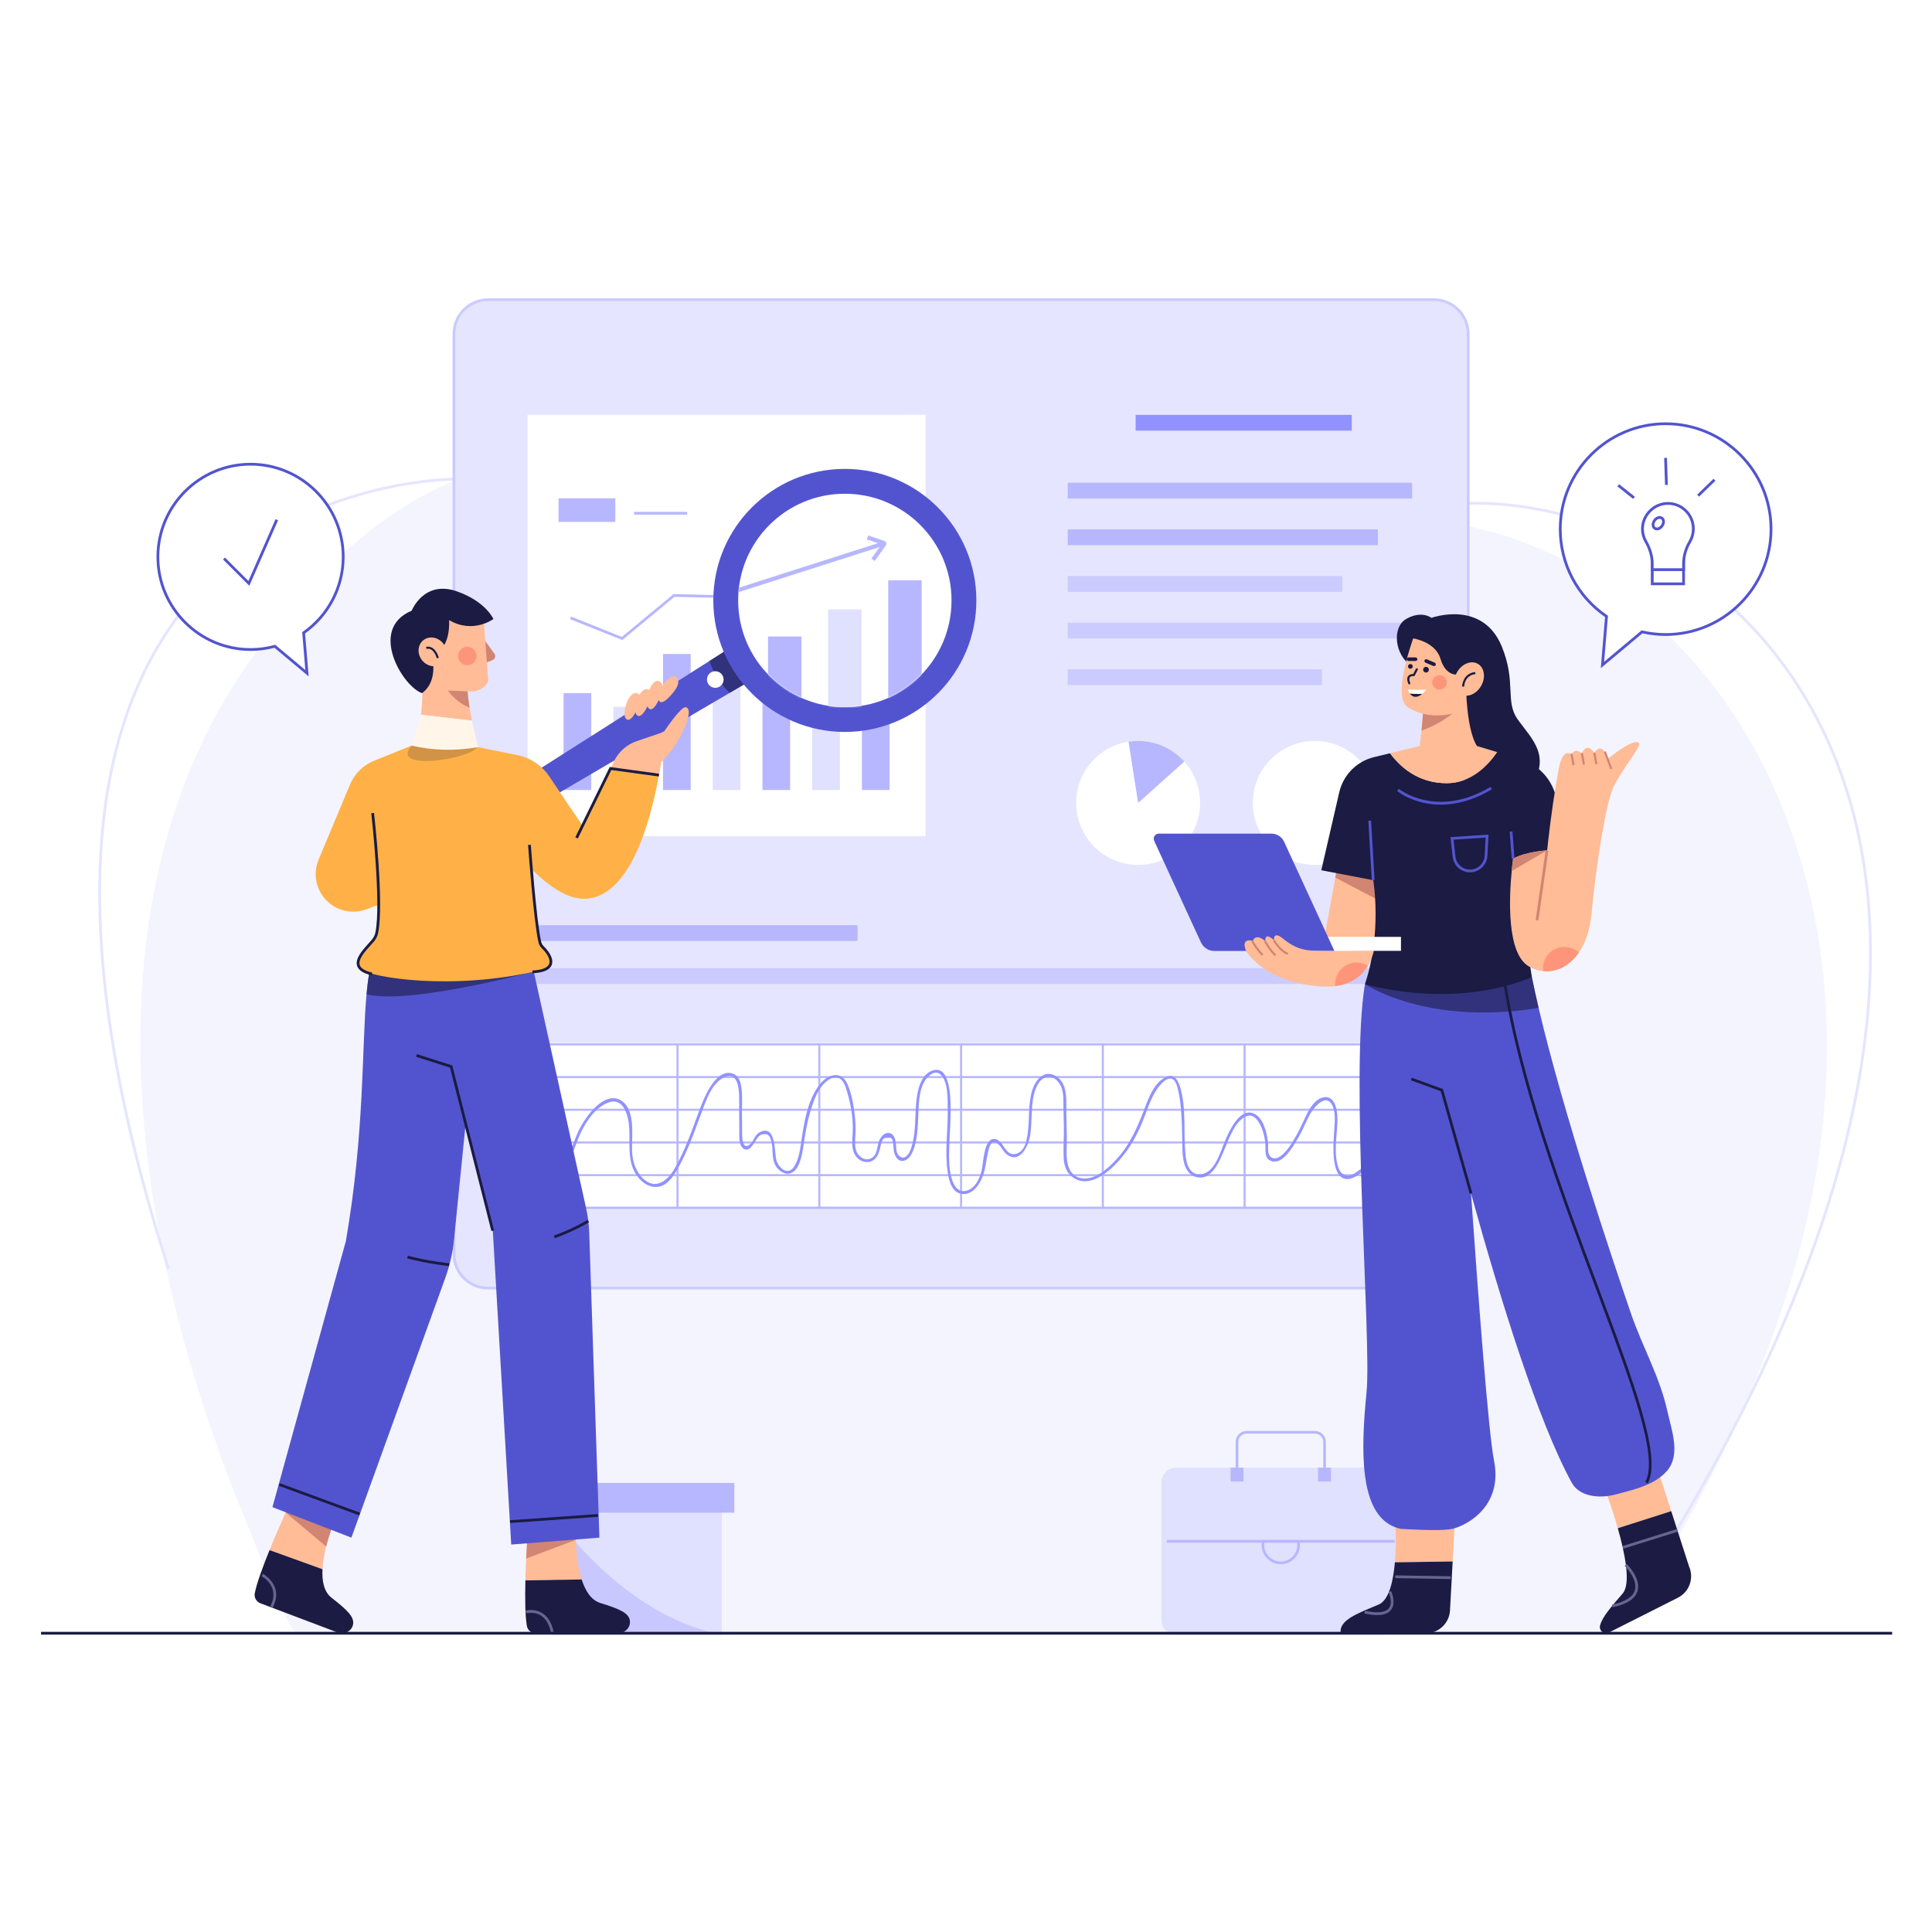 <svg width="1224" height="1224" viewBox="0 0 1224 1224" fill="none" xmlns="http://www.w3.org/2000/svg">
<rect x="0" y="0" width="1224" height="1224" fill="#333333" stroke="none"/>
<g clip-path="url(#clip0_3_3)">
<path d="M1224 0H0V1224H1224V0Z" fill="white"/>
<path d="M1053.78 985.142L1052.28 984.222C1137.35 845.87 1181.69 720.867 1184.05 612.686C1186.49 500.808 1143.11 432.399 1106.29 394.712C1070.93 358.517 1024.63 333.339 975.929 323.817C930.271 314.891 885.587 320.562 853.335 339.375L852.45 337.858C885.066 318.833 930.199 313.085 976.265 322.094C1025.31 331.683 1071.94 357.038 1107.55 393.485C1144.6 431.412 1188.26 500.235 1185.8 612.724C1183.44 721.223 1139.02 846.521 1053.78 985.142Z" fill="#E5E5FF"/>
<path opacity="0.4" d="M1121.97 494.872C1082.24 408.805 1005.07 341.532 909.071 329.839C832.482 320.509 755.458 319.261 678.536 314.567C597.352 309.613 517.867 294.55 437.642 281.349C386.145 272.876 341.03 285.391 291.098 303.505C222.892 328.247 156.983 408.131 127.241 472.043C55.586 626.022 95.163 819.704 158.307 969.752C161.4 977.103 182.726 1035.59 189.119 1035.59C189.126 1035.59 1024.28 1035.59 1024.28 1035.59C1074.66 961.703 1115.96 880.436 1138.88 796.525C1166.12 696.816 1165.83 589.895 1121.97 494.872Z" fill="#E5E5FF"/>
<path d="M105.922 804.122C73.13 701.868 58.692 612.951 63.008 539.841C66.597 479.034 83.152 428.53 112.211 389.732C178.792 300.84 289.999 302.597 291.12 302.627L291.076 304.383C289.995 304.349 179.627 302.635 113.603 390.804C84.76 429.322 68.326 479.506 64.76 539.962C60.461 612.851 74.871 701.547 107.594 803.587L105.922 804.122Z" fill="#E5E5FF"/>
<path d="M908.507 816.075H309.219C297.271 816.075 287.586 806.39 287.586 794.442V211.51C287.586 199.562 297.271 189.877 309.219 189.877H908.507C920.455 189.877 930.14 199.562 930.14 211.51V794.442C930.14 806.39 920.455 816.075 908.507 816.075Z" fill="#E5E5FF"/>
<path d="M908.507 816.953H309.218C296.807 816.953 286.708 806.854 286.708 794.442V211.51C286.708 199.098 296.807 189 309.218 189H908.507C920.919 189 931.018 199.098 931.018 211.51V794.442C931.018 806.855 920.919 816.953 908.507 816.953ZM309.218 190.755C297.774 190.755 288.464 200.065 288.464 211.509V794.442C288.464 805.885 297.774 815.197 309.218 815.197H908.507C919.95 815.197 929.262 805.886 929.262 794.442V211.51C929.262 200.066 919.951 190.756 908.507 190.756H309.218V190.755Z" fill="#CBCBFF"/>
<path d="M856.404 262.833H719.467V272.826H856.404V262.833Z" fill="#9192FF"/>
<path d="M894.637 305.846H676.454V315.838H894.637V305.846Z" fill="#B7B7FF"/>
<path d="M872.965 335.399H676.454V345.391H872.965V335.399Z" fill="#B7B7FF"/>
<path d="M850.396 364.952H676.454V374.944H850.396V364.952Z" fill="#CBCBFF"/>
<path d="M894.637 394.504H676.454V404.496H894.637V394.504Z" fill="#CBCBFF"/>
<path d="M837.508 424.057H676.454V434.05H837.508V424.057Z" fill="#CBCBFF"/>
<path d="M543.306 586.159H333.905V596.151H543.306V586.159Z" fill="#B7B7FF"/>
<path d="M875.941 613.371H334.505V623.363H875.941V613.371Z" fill="#CBCBFF"/>
<path d="M586.402 262.833H334.233V529.705H586.402V262.833Z" fill="white"/>
<path d="M374.568 439.124H357.037V500.499H374.568V439.124Z" fill="#B7B7FF"/>
<path d="M406.073 447.775H388.542V500.499H406.073V447.775Z" fill="#E0E0FF"/>
<path d="M437.578 414.338H420.046V500.499H437.578V414.338Z" fill="#B7B7FF"/>
<path d="M469.083 420.508H451.551V500.499H469.083V420.508Z" fill="#E0E0FF"/>
<path d="M500.587 392.897H483.056V500.499H500.587V392.897Z" fill="#B7B7FF"/>
<path d="M532.092 377.98H514.561V500.5H532.092V377.98Z" fill="#E0E0FF"/>
<path d="M563.597 364.679H546.066V500.5H563.597V364.679Z" fill="#B7B7FF"/>
<path d="M394.245 405.473L361.136 392.23L361.768 390.649L393.938 403.517L426.718 376.389L457.295 377.101L549.466 320.184L550.361 321.632L457.76 378.815L427.315 378.107L394.245 405.473Z" fill="#B7B7FF"/>
<path d="M389.815 315.705H353.844V330.66H389.815V315.705Z" fill="#B7B7FF"/>
<path d="M435.35 324.281H401.701V326.036H435.35V324.281Z" fill="#B7B7FF"/>
<path d="M832.951 547.952C854.64 547.952 872.222 530.37 872.222 508.681C872.222 486.993 854.64 469.41 832.951 469.41C811.263 469.41 793.681 486.993 793.681 508.681C793.681 530.37 811.263 547.952 832.951 547.952Z" fill="white"/>
<path d="M721.047 547.953C699.362 547.953 681.781 530.372 681.781 508.687C681.781 489.075 696.166 472.804 714.972 469.867C716.944 469.564 718.974 469.406 721.048 469.406C732.668 469.406 743.108 474.46 750.278 482.481C756.528 489.436 760.315 498.622 760.315 508.687C760.313 530.372 742.732 547.953 721.047 547.953Z" fill="white"/>
<path d="M721.047 508.687L714.971 469.867C716.943 469.564 718.974 469.406 721.047 469.406C732.667 469.406 743.107 474.46 750.278 482.481L721.047 508.687Z" fill="#B7B7FF"/>
<path d="M877.403 660.76H338.512V764.341H877.403V660.76Z" fill="white"/>
<path d="M878.967 765.89H338.774V660.992H878.967V765.89ZM340.091 764.573H877.65V662.309H340.091V764.573Z" fill="#B7B7FF"/>
<path d="M878.308 743.857H339.432V745.173H878.308V743.857Z" fill="#B7B7FF"/>
<path d="M878.308 723.141H339.432V724.457H878.308V723.141Z" fill="#B7B7FF"/>
<path d="M878.308 702.424H339.432V703.74H878.308V702.424Z" fill="#B7B7FF"/>
<path d="M878.308 681.707H339.432V683.024H878.308V681.707Z" fill="#B7B7FF"/>
<path d="M789.155 661.65H787.838V765.231H789.155V661.65Z" fill="#B7B7FF"/>
<path d="M699.342 661.65H698.026V765.231H699.342V661.65Z" fill="#B7B7FF"/>
<path d="M609.529 661.65H608.212V765.231H609.529V661.65Z" fill="#B7B7FF"/>
<path d="M519.716 661.65H518.399V765.231H519.716V661.65Z" fill="#B7B7FF"/>
<path d="M429.903 661.65H428.586V765.231H429.903V661.65Z" fill="#B7B7FF"/>
<path d="M354.233 748.829C362.067 737.914 363.76 723.86 370.758 712.368C374.172 706.761 378.692 701.201 384.945 698.694C395.726 694.372 398.476 708.284 398.705 716.011C399.042 727.376 397.157 739.707 406.545 748.24C409.678 751.088 413.824 752.779 418.054 751.657C423.126 750.31 426.281 745.664 428.791 741.397C435.977 729.179 440.541 715.176 445.534 701.962C448.055 695.286 451.261 686.735 457.866 682.995C467.28 677.663 468.31 689.459 468.288 695.676C468.262 702.489 468.334 709.301 468.393 716.114C468.421 719.388 467.748 726.22 471.597 728.044C473.861 729.118 475.656 727.067 476.927 725.419C478.031 723.987 478.8 722.312 479.901 720.886C480.94 719.544 481.864 718.733 483.735 718.578C485.455 718.435 486.277 718.416 487.446 720C488.096 720.882 488.399 722.124 488.673 723.16C490.026 728.271 488.636 734.061 491.532 738.783C493.144 741.411 496.611 744.032 499.869 743.518C506.447 742.479 508.119 731.759 508.908 726.605C509.965 719.711 510.951 712.857 512.851 706.127C514.764 699.351 517.243 691.256 522.396 686.188C524.358 684.259 527.059 682.334 529.961 682.66C534.2 683.135 535.526 687.919 536.563 691.349C538.901 699.091 540.302 707.191 540.296 715.289C540.292 720.883 538.665 727.882 542.393 732.723C544.394 735.32 547.787 736.81 551.035 736.001C555.78 734.82 556.927 730.211 557.891 726.035C558.083 725.205 558.228 724.345 558.541 723.549C559.466 721.195 559.834 720.921 562.374 720.817C565.171 720.702 565.28 721.357 565.73 723.675C566.183 726.011 565.948 728.37 566.651 730.68C567.54 733.601 569.593 736.289 572.973 735.282C576.094 734.352 577.763 731.014 578.794 728.195C581.757 720.089 581.481 711.113 581.923 702.63C582.216 697.011 582.668 690.974 585.263 685.874C586.952 682.555 591.938 677.181 595.793 680.682C600.81 685.239 600.32 696.344 600.435 702.473C600.681 715.626 598.473 728.832 600.313 741.94C601 746.841 602.392 754.161 607.831 756.015C615.365 758.583 620.914 750.381 622.916 744.382C624.508 739.612 624.871 734.618 626.003 729.749C626.599 727.189 627.51 722.511 631.006 723.973C634.018 725.233 635.263 729.497 637.911 731.423C646.47 737.648 651.708 725.506 652.715 718.933C654.186 709.328 652.67 698.746 656.266 689.556C657.175 687.232 658.602 684.767 660.737 683.361C665.965 679.919 671.114 684.681 672.689 689.549C673.884 693.241 673.659 697.386 673.729 701.219C673.805 705.38 673.916 709.539 673.993 713.7C674.121 720.572 673.503 727.589 673.944 734.438C674.251 739.197 676.053 743.534 680.166 746.22C690.491 752.966 702.562 742.442 709.151 735.059C716.637 726.668 721.673 716.696 725.546 706.233C727.504 700.942 729.464 695.537 732.528 690.765C734.21 688.146 738.884 681.865 742.72 683.601C745.218 684.731 746.049 689.249 746.586 691.577C747.492 695.505 747.927 699.539 748.254 703.552C748.875 711.189 748.919 718.846 749.059 726.501C749.177 732.983 749.726 742.762 756.931 745.386C768.182 749.484 773.549 733.372 776.664 725.93C779.244 719.766 782.388 711.404 788.388 707.739C793.49 704.623 797.041 709.428 798.928 713.705C800.737 717.805 801.669 722.36 801.727 726.832C801.767 729.955 801.522 733.868 804.942 735.376C812.409 738.666 819.209 726.316 822.111 721.45C824.757 717.011 826.765 712.361 828.982 707.705C831.767 701.857 840.892 690.676 844.685 701.882C846.118 706.115 845.616 710.679 845.333 715.049C845.013 720.006 844.659 724.976 844.816 729.947C844.996 735.688 846.036 748.215 854.701 746.884C859.95 746.078 865.357 740.296 869.29 737.016C875.053 732.211 880.49 727.049 885.649 721.603C886.426 720.783 885.187 719.539 884.408 720.362C879.248 725.807 873.812 730.97 868.049 735.775C864.962 738.348 861.822 740.957 858.487 743.204C854.151 746.126 849.906 744.802 848.175 740.328C844.777 731.546 846.847 720.682 847.303 711.543C847.574 706.108 846.892 693.669 838.567 695.179C833.579 696.084 830.135 701.461 828.051 705.611C825.688 710.315 823.753 715.158 821.094 719.718C818.456 724.242 815.418 729.626 811.022 732.665C807.709 734.956 803.826 733.872 803.456 729.42C803.286 727.388 803.505 725.366 803.265 723.324C802.574 717.432 800.332 707.695 793.95 705.309C785.095 701.998 778.645 716.898 776.125 722.73C773.546 728.701 771.545 736.348 766.776 741.007C763.413 744.292 757.956 745.431 754.518 741.633C752.004 738.855 751.37 734.475 751.018 730.903C749.651 717.025 751.72 702.689 747.761 689.084C746.619 685.161 744.445 680.314 739.59 682.033C731.449 684.915 727.743 695.49 724.97 702.777C720.537 714.426 715.623 725.575 706.984 734.837C702 740.18 694.773 746.784 686.974 746.627C676.734 746.421 675.458 736.204 675.753 728.374C676.04 720.717 675.739 713.037 675.572 705.381C675.438 699.21 676.268 691.858 673.222 686.214C671.281 682.62 667.163 679.754 662.92 680.507C659.314 681.146 656.635 684.542 655.178 687.665C651.259 696.067 652.296 706.204 651.411 715.195C650.906 720.331 649.993 729.142 643.982 730.929C636.421 733.177 636.18 721.812 629.819 721.596C623.075 721.366 623.02 737.561 621.853 741.822C620.414 747.08 617.678 753.353 611.69 754.494C607.986 755.199 605.519 752.869 604.081 749.684C600.81 742.443 601.212 733.319 601.416 725.56C601.567 719.766 602.085 713.988 602.187 708.193C602.296 701.945 603.539 675.108 591.622 677.985C583.378 679.976 581.267 690.623 580.534 697.675C579.557 707.075 580.384 716.703 577.701 725.883C577.004 728.27 576.078 731.025 574.081 732.647C572 734.338 569.518 732.893 568.492 730.718C567.797 729.241 567.83 727.385 567.693 725.809C567.462 723.136 567.126 719.16 564.149 718.039C560.707 716.742 557.885 720.26 556.849 723.086C555.566 726.588 555.985 731.192 552.429 733.512C548.86 735.84 544.671 733.645 542.949 730.199C541.155 726.609 541.804 722.237 541.978 718.374C542.155 714.452 541.986 710.533 541.535 706.634C540.771 700.024 539.535 692.773 536.817 686.654C533.068 678.212 524.716 680.457 519.745 686.521C511.307 696.817 509.184 712.469 507.355 725.169C506.769 729.243 505.993 733.471 504.171 737.197C503.237 739.107 501.896 741.367 499.623 741.751C495.821 742.395 492.675 738.012 491.841 734.897C490.484 729.831 491.765 711.86 481.217 717.376C477.943 719.089 477.629 723.177 474.837 725.232C470.471 728.446 470.203 721.342 470.172 718.592C470.125 714.467 470.101 710.342 470.065 706.217C470.017 700.677 470.439 694.925 469.765 689.414C469.333 685.896 468.26 681.797 464.628 680.346C454.798 676.42 447.463 692.288 444.825 698.94C439.231 713.046 434.749 728.124 426.88 741.175C422.559 748.341 415.19 753.709 407.789 747.001C402.5 742.209 400.553 735.169 400.414 728.27C400.234 719.306 402.919 701.184 392.173 696.524C382.808 692.464 372.885 705.38 368.924 712.023C362.157 723.373 360.408 737.234 352.719 747.945C352.057 748.862 353.579 749.739 354.233 748.829Z" fill="#9192FF"/>
<path d="M877.741 1035.6H745.087C739.997 1035.6 735.871 1031.47 735.871 1026.38V939.036C735.871 933.947 739.997 929.82 745.087 929.82H877.741C882.83 929.82 886.956 933.946 886.956 939.036V1026.38C886.956 1031.47 882.83 1035.6 877.741 1035.6Z" fill="#E0E0FF"/>
<path d="M883.625 975.651H739.202V977.324H883.625V975.651Z" fill="#B7B7FF"/>
<path d="M811.414 990.987C804.725 990.987 799.285 985.546 799.285 978.858V975.65H823.541V978.858C823.541 985.546 818.102 990.987 811.414 990.987ZM800.959 977.324V978.858C800.959 984.624 805.647 989.313 811.414 989.313C817.18 989.313 821.869 984.624 821.869 978.858V977.324H800.959Z" fill="#B7B7FF"/>
<path d="M839.991 935.226H838.318V913.529C838.318 910.608 835.94 908.231 833.019 908.231H789.808C786.886 908.231 784.51 910.608 784.51 913.529V935.226H782.836V913.529C782.836 909.685 785.963 906.558 789.808 906.558H833.019C836.863 906.558 839.991 909.685 839.991 913.529V935.226Z" fill="#B7B7FF"/>
<path d="M787.794 929.821H779.639V938.603H787.794V929.821Z" fill="#B7B7FF"/>
<path d="M843.208 929.821H835.052V938.603H843.208V929.821Z" fill="#B7B7FF"/>
<path d="M457.301 945.831H349.612V1035.6H457.301V945.831Z" fill="#E0E0FF"/>
<path d="M465.232 939.475H341.681V958.328H465.232V939.475Z" fill="#B7B7FF"/>
<path opacity="0.6" d="M457.301 1035.6H349.612V958.05C349.612 958.05 393.221 1023.6 457.301 1035.6Z" fill="#B7B7FF"/>
<path d="M1055.25 268.461C1018.37 268.461 988.481 298.355 988.481 335.231C988.481 358.223 1000.1 378.497 1017.79 390.507L1015.23 421.267L1040.29 400.297C1045.1 401.399 1050.11 402.001 1055.25 402.001C1092.13 402.001 1122.02 372.107 1122.02 335.23C1122.02 298.354 1092.13 268.461 1055.25 268.461Z" fill="white"/>
<path d="M1014.18 423.29L1016.87 390.943C998.537 378.289 987.604 357.501 987.604 335.23C987.604 297.929 1017.95 267.583 1055.25 267.583C1092.55 267.583 1122.9 297.929 1122.9 335.23C1122.9 372.532 1092.55 402.878 1055.25 402.878C1050.34 402.878 1045.38 402.331 1040.52 401.248L1014.18 423.29ZM1055.25 269.338C1018.92 269.338 989.359 298.897 989.359 335.23C989.359 357.09 1000.17 377.482 1018.28 389.78L1018.71 390.068L1016.28 419.244L1040.06 399.343L1040.48 399.441C1045.36 400.556 1050.32 401.122 1055.25 401.122C1091.58 401.122 1121.14 371.563 1121.14 335.23C1121.14 298.896 1091.58 269.338 1055.25 269.338Z" fill="#5254CF"/>
<path d="M1066.61 349.278H1046.76V369.881H1066.61V349.278Z" fill="white"/>
<path d="M1067.49 370.759H1045.88V348.401H1067.49V370.759ZM1047.64 369.003H1065.74V350.156H1047.64V369.003Z" fill="#5254CF"/>
<path d="M1072.8 335.042C1072.8 325.894 1065.17 318.528 1055.93 318.952C1047.52 319.338 1040.68 326.42 1040.58 334.84C1040.54 337.836 1041.33 340.642 1042.72 343.055C1045.22 347.393 1046.76 352.219 1046.76 357.228V360.891H1066.61V357.083C1066.61 352.141 1068.14 347.379 1070.63 343.108C1072 340.738 1072.8 337.984 1072.8 335.042Z" fill="white"/>
<path d="M1067.49 361.768H1045.88V357.228C1045.88 352.627 1044.56 348.006 1041.96 343.494C1040.45 340.871 1039.67 337.875 1039.7 334.83C1039.81 325.996 1047.07 318.48 1055.89 318.074C1060.62 317.862 1065.03 319.522 1068.42 322.757C1071.81 325.994 1073.67 330.358 1073.67 335.042C1073.67 338.035 1072.88 340.976 1071.38 343.549C1068.8 347.985 1067.49 352.539 1067.49 357.082V361.768ZM1047.64 360.012H1065.74V357.082C1065.74 352.224 1067.13 347.374 1069.86 342.666C1071.21 340.361 1071.92 337.725 1071.92 335.042C1071.92 330.841 1070.24 326.929 1067.21 324.027C1064.17 321.127 1060.21 319.631 1055.97 319.828C1048.07 320.192 1041.56 326.931 1041.46 334.851C1041.43 337.581 1042.12 340.266 1043.48 342.616C1046.24 347.398 1047.64 352.315 1047.64 357.228L1047.64 360.012Z" fill="#5254CF"/>
<path d="M1053.01 333.151C1051.77 334.929 1049.67 335.613 1048.34 334.677C1047.01 333.742 1046.94 331.541 1048.18 329.763C1049.43 327.985 1051.52 327.302 1052.86 328.237C1054.19 329.172 1054.26 331.373 1053.01 333.151Z" fill="white"/>
<path d="M1049.72 335.976C1049.03 335.976 1048.38 335.781 1047.84 335.395C1046.96 334.781 1046.45 333.775 1046.42 332.564C1046.38 331.446 1046.75 330.273 1047.47 329.258C1048.18 328.244 1049.15 327.494 1050.22 327.148C1051.35 326.776 1052.5 326.914 1053.36 327.519C1054.23 328.125 1054.74 329.156 1054.78 330.351C1054.82 331.468 1054.44 332.641 1053.73 333.656C1053.02 334.67 1052.04 335.42 1050.98 335.767C1050.55 335.907 1050.13 335.976 1049.72 335.976ZM1051.47 328.695C1051.25 328.695 1051.01 328.735 1050.76 328.816C1050.07 329.042 1049.39 329.571 1048.9 330.266C1048.41 330.962 1048.15 331.779 1048.17 332.507C1048.19 333.153 1048.43 333.667 1048.84 333.957C1049.26 334.245 1049.82 334.299 1050.44 334.097C1051.14 333.867 1051.8 333.351 1052.3 332.646C1052.78 331.951 1053.05 331.134 1053.03 330.406C1053.01 329.76 1052.77 329.245 1052.35 328.955C1052.11 328.783 1051.81 328.695 1051.47 328.695Z" fill="#5254CF"/>
<path d="M1025.76 306.775L1024.67 308.149L1034.67 316.088L1035.76 314.714L1025.76 306.775Z" fill="#5254CF"/>
<path d="M1056.08 290.07L1054.32 290.126L1054.87 307.26L1056.63 307.204L1056.08 290.07Z" fill="#5254CF"/>
<path d="M1085.58 303.318L1075.22 313.395L1076.44 314.654L1086.8 304.577L1085.58 303.318Z" fill="#5254CF"/>
<path d="M217.438 352.801C217.438 320.379 191.155 294.096 158.733 294.096C126.311 294.096 100.028 320.379 100.028 352.801C100.028 385.223 126.311 411.506 158.733 411.506C164.06 411.506 169.216 410.783 174.122 409.453L194.501 426.504L192.367 400.902C207.52 390.286 217.438 372.707 217.438 352.801Z" fill="white"/>
<path d="M195.55 428.527L173.909 410.418C168.947 411.722 163.844 412.383 158.733 412.383C125.878 412.383 99.15 385.654 99.15 352.801C99.15 319.946 125.879 293.218 158.733 293.218C191.587 293.218 218.315 319.947 218.315 352.801C218.315 372.041 208.967 390.143 193.283 401.329L195.55 428.527ZM174.335 408.486L193.452 424.481L191.451 400.473L191.863 400.183C207.328 389.349 216.56 371.636 216.56 352.8C216.56 320.915 190.618 294.973 158.733 294.973C126.847 294.973 100.906 320.915 100.906 352.8C100.906 384.685 126.847 410.627 158.733 410.627C163.842 410.627 168.942 409.947 173.893 408.606L174.335 408.486Z" fill="#5254CF"/>
<path d="M157.959 371.113L141.314 354.468L142.555 353.227L157.384 368.056L174.572 328.905L176.18 329.611L157.959 371.113Z" fill="#5254CF"/>
<path d="M478.027 429.746L462.284 438.964L294.894 537.049C289.744 540.068 283.715 539.356 281.325 535.443L281.318 535.431C278.928 531.518 281.05 525.83 286.088 522.627L449.479 418.734L465.201 408.739L478.027 429.746Z" fill="#5254CF"/>
<path opacity="0.6" d="M478.027 429.746L462.283 438.964C459.211 436.021 456.51 432.676 454.234 428.947C452.245 425.69 450.665 422.261 449.479 418.735L465.201 408.74L478.027 429.746Z" fill="#1B1B43"/>
<path d="M455.909 435.002C453.427 436.517 450.186 435.734 448.671 433.252C447.155 430.769 447.939 427.529 450.421 426.013C452.903 424.498 456.144 425.281 457.659 427.763C459.175 430.246 458.392 433.486 455.909 435.002Z" fill="white"/>
<path d="M535.241 463.72C581.262 463.72 618.569 426.413 618.569 380.392C618.569 334.371 581.262 297.063 535.241 297.063C489.22 297.063 451.913 334.371 451.913 380.392C451.913 426.413 489.22 463.72 535.241 463.72Z" fill="#5254CF"/>
<path d="M535.241 447.983C572.571 447.983 602.832 417.721 602.832 380.392C602.832 343.062 572.571 312.801 535.241 312.801C497.912 312.801 467.65 343.062 467.65 380.392C467.65 417.721 497.912 447.983 535.241 447.983Z" fill="white"/>
<mask id="mask0_3_3" style="mask-type:luminance" maskUnits="userSpaceOnUse" x="467" y="312" width="136" height="136">
<path d="M535.241 447.983C572.571 447.983 602.832 417.721 602.832 380.392C602.832 343.062 572.571 312.801 535.241 312.801C497.912 312.801 467.65 343.062 467.65 380.392C467.65 417.721 497.912 447.983 535.241 447.983Z" fill="white"/>
</mask>
<g mask="url(#mask0_3_3)">
<path d="M507.762 403.238H486.576V533.271H507.762V403.238Z" fill="#B7B7FF"/>
<path d="M545.834 386.088H524.648V534.148H545.834V386.088Z" fill="#E0E0FF"/>
<path d="M583.907 367.674H562.72V531.808H583.907V367.674Z" fill="#B7B7FF"/>
</g>
<mask id="mask1_3_3" style="mask-type:luminance" maskUnits="userSpaceOnUse" x="467" y="312" width="136" height="136">
<path d="M535.241 447.983C572.571 447.983 602.832 417.721 602.832 380.392C602.832 343.062 572.571 312.801 535.241 312.801C497.912 312.801 467.65 343.062 467.65 380.392C467.65 417.721 497.912 447.983 535.241 447.983Z" fill="white"/>
</mask>
<g mask="url(#mask1_3_3)">
<path d="M560.279 342.837L463.196 373.893L463.999 376.402L561.081 345.346L560.279 342.837Z" fill="#B7B7FF"/>
<path d="M554.195 355.401L552.05 353.874L558.443 344.897L549.184 341.728L550.038 339.238L560.261 342.738C560.799 342.886 561.275 343.349 561.461 343.957C561.647 344.564 561.511 345.215 561.1 345.698L554.195 355.401ZM559.396 345.223C559.424 345.235 559.452 345.245 559.481 345.253L559.396 345.223ZM559.025 344.08C559.011 344.095 558.999 344.113 558.987 344.134L559.025 344.08Z" fill="#B7B7FF"/>
</g>
<path d="M368.502 1000.68C357.898 1000.83 342.695 1001.08 332.863 1001.22C332.969 996.463 333.144 991.722 333.355 987.386C333.829 976.572 334.443 968.215 334.443 968.215L364.833 968.004C364.833 968.004 364.693 971.024 364.833 975.553C365.026 982.26 365.816 992.267 368.502 1000.68Z" fill="#FFBC96"/>
<path d="M380.273 1015.54C374.443 1013.73 370.794 1007.78 368.51 1000.67C357.899 1000.84 342.696 1001.07 332.857 1001.22C332.593 1012.42 332.691 1023.69 333.766 1030.01C334.231 1032.76 336.584 1034.77 339.366 1034.77H391.592C395.848 1034.77 399.521 1031.21 399.08 1026.98C398.552 1021.91 392.577 1019.35 380.273 1015.54Z" fill="#1B1B43"/>
<path d="M364.833 975.553L333.355 987.386C333.829 976.572 334.443 968.215 334.443 968.215L364.833 968.004C364.833 968.004 364.693 971.024 364.833 975.553Z" fill="#D28572"/>
<path d="M349.052 1034.31C347.937 1029.02 345.722 1025.34 342.467 1023.38C338.203 1020.8 333.521 1022.09 333.474 1022.1L332.989 1020.41C333.207 1020.35 338.42 1018.89 343.352 1021.86C347.054 1024.09 349.549 1028.15 350.77 1033.95L349.052 1034.31Z" fill="#656590"/>
<path d="M212.428 962.316C212.428 962.316 209.058 970.146 206.635 979.784C205.476 984.384 204.546 989.405 204.3 994.163C194.31 990.564 180.02 985.402 170.75 982.049C175.051 971.48 179.651 961.122 182.126 955.68L182.197 955.539C183.268 953.152 183.917 951.747 183.917 951.747L212.428 962.316Z" fill="#FFBC96"/>
<path d="M210.039 1012.23C205.225 1008.48 203.92 1001.62 204.298 994.163C194.316 990.562 180.014 985.401 170.759 982.057C166.549 992.436 162.653 1003.01 161.418 1009.31C160.882 1012.04 162.371 1014.75 164.973 1015.74L213.819 1034.22C217.8 1035.73 222.494 1033.7 223.58 1029.58C224.879 1024.66 220.199 1020.15 210.039 1012.23Z" fill="#1B1B43"/>
<path d="M212.428 962.316C212.428 962.316 209.058 970.146 206.635 979.784L181.161 958.348L182.127 955.68L182.197 955.539C183.268 953.152 183.917 951.747 183.917 951.747L212.428 962.316Z" fill="#D28572"/>
<path d="M172.787 1018.45L171.23 1017.63C177.771 1005.1 166.244 998.885 165.75 998.628L166.563 997.071C166.7 997.143 180.129 1004.37 172.787 1018.45Z" fill="#656590"/>
<path d="M379.756 974.149L323.875 978.538L312.165 778.977L294.854 713.37L272.207 627.574L271.031 623.097L265.571 602.416L264.763 599.326L275.455 598.36L333.232 593.181L336.726 608.982V608.999L371.329 765.477C372.452 770.568 373.12 775.765 373.295 780.979L379.756 974.149Z" fill="#5254CF"/>
<path d="M299.296 668.971L294.854 713.37L287.656 785.245C286.831 793.514 284.988 801.678 282.161 809.49L222.628 974.149L172.594 954.837L219.117 786.298C231.108 716.917 229.124 663.669 232.214 629.891C232.407 627.784 232.618 625.765 232.846 623.817C234.093 613.476 236.024 605.277 239.307 599.326L265.571 602.416L284.075 604.593L288.095 621.604L288.903 625.045L299.296 668.971Z" fill="#5254CF"/>
<path opacity="0.6" d="M336.726 608.982L337.328 615.711C337.328 615.711 258.911 636.779 232.214 629.891C232.407 627.784 232.618 625.765 232.846 623.817C234.093 613.476 236.024 605.277 239.307 599.326L265.571 602.416L264.763 599.326L275.455 598.36L333.232 593.181L336.726 608.982Z" fill="#1B1B43"/>
<path d="M311.314 779.931L285.099 676.382L263.618 669.509L264.153 667.836L286.562 675.007L286.682 675.479L313.016 779.499L311.314 779.931Z" fill="#1B1B43"/>
<path d="M351.536 784.486L350.919 782.843C364.695 777.676 372.183 772.881 372.257 772.833L373.21 774.308C372.902 774.506 365.509 779.246 351.536 784.486Z" fill="#1B1B43"/>
<path d="M284.426 802.094C284.294 802.082 271.037 800.731 257.953 797.242L258.406 795.545C271.354 798.998 284.47 800.335 284.601 800.349L284.426 802.094Z" fill="#1B1B43"/>
<path d="M177.258 939.666L176.651 941.315L227.562 960.041L228.169 958.392L177.258 939.666Z" fill="#1B1B43"/>
<path d="M378.824 959.201L323.083 963.13L323.207 964.882L378.948 960.953L378.824 959.201Z" fill="#1B1B43"/>
<path d="M260.813 472.337L237.066 481.896C230.166 484.673 224.659 490.088 221.766 496.941L201.833 544.645C197.839 554.206 200.498 565.252 208.405 571.947C214.935 577.476 223.933 579.067 231.964 576.115L248.816 569.919L260.813 472.337Z" fill="#FFB147"/>
<path d="M425.052 428.996C420.614 431.189 415.494 440.526 417.437 443.885C419.029 446.637 422.735 442.912 423.958 441.634C426.204 439.288 432.001 433.019 428.801 429.458C427.78 428.322 426.449 428.305 425.052 428.996Z" fill="#FFBC96"/>
<path d="M414.31 432.369C410.626 435.677 408.209 446.047 410.985 448.759C413.258 450.981 415.825 446.396 416.659 444.836C418.19 441.972 422.087 434.374 418.046 431.805C416.756 430.986 415.47 431.327 414.31 432.369Z" fill="#FFBC96"/>
<path d="M407.178 437.579C403.456 440.772 400.836 450.583 403.527 453.075C405.731 455.116 408.374 450.746 409.233 449.26C410.812 446.531 414.838 439.295 410.89 436.967C409.631 436.224 408.35 436.573 407.178 437.579Z" fill="#FFBC96"/>
<path d="M400.383 440.006C396.662 443.199 394.042 453.011 396.732 455.503C398.937 457.544 401.579 453.173 402.439 451.687C404.018 448.958 408.044 441.723 404.096 439.394C402.836 438.652 401.556 439.001 400.383 440.006Z" fill="#FFBC96"/>
<path d="M260.813 472.614L236.088 515.12C236.088 515.12 242.526 585.345 237.844 593.97C233.162 602.594 222.629 609.37 229.066 614.298C235.503 619.227 286.416 627.851 341.425 614.914C356.641 610.602 346.107 602.594 342.596 598.898C339.085 595.202 334.403 502.183 334.403 502.183L302.767 473.356L279.394 467.07L260.813 472.614Z" fill="#FFB147"/>
<path opacity="0.2" d="M302.29 473.361C297.901 481.042 246.241 488.938 260.813 472.337L275.736 469.191L302.29 473.361Z" fill="#1B1B43"/>
<path d="M369.222 523.396L348.838 493.16C344.111 485.478 336.402 480.106 327.557 478.33L302.802 473.361L317.432 528.223C317.432 528.223 340.255 560.263 360.883 567.725C379.396 574.421 403.951 563.423 417.491 491.061L386.794 486.875L369.222 523.396Z" fill="#FFB147"/>
<path d="M434.326 448.05C431.223 447.654 420.574 463.705 420.574 463.705L403.362 469.566C397.059 471.712 391.881 476.302 388.994 482.302L386.794 486.875L417.491 491.061C417.996 488.361 418.491 485.598 418.965 482.724C429.498 473.215 441.202 448.928 434.326 448.05Z" fill="#FFBC96"/>
<path d="M307.014 405.534L313.24 414.146C314.299 415.611 313.642 417.595 311.873 418.279L305.228 420.843L300.538 410.433L307.014 405.534Z" fill="#D28572"/>
<path d="M266.765 452.838C268.327 437.002 267.695 421.131 267.695 421.131L296.066 423.185C295.82 426.345 295.785 429.611 295.908 432.894C296.101 438.073 296.68 443.322 297.488 448.396C297.927 451.187 298.436 453.926 298.98 456.559L266.765 452.838Z" fill="#FFBC96"/>
<path d="M297.488 448.396C285.479 443.41 280.862 432.683 280.862 432.683L295.908 432.894C296.101 438.073 296.68 443.322 297.488 448.396Z" fill="#D28572"/>
<path d="M266.76 452.829L260.813 472.336C274.503 475.629 288.519 475.772 302.802 473.36L298.983 456.554L266.76 452.829Z" fill="#FFF5E8"/>
<path d="M306.313 390.993L309.252 430.246C309.514 431.922 308.488 433.465 307.039 434.818C304.552 437.14 301.139 438.2 297.74 438.059L277.638 437.224L263.3 421.131L274.419 386.896L294.609 386.603L306.313 390.993Z" fill="#FFBC96"/>
<path d="M273.322 414.329C273.322 414.329 278.589 430.788 267.397 439.127C255.326 435.177 232.942 398.528 260.813 386.897C260.813 386.897 268.494 367.366 289.342 374.608C307.744 381.001 312.604 392.164 312.604 392.164C312.604 392.164 299.656 401.82 284.514 392.823C284.514 392.823 286.05 412.353 273.322 414.329Z" fill="#1B1B43"/>
<path d="M280.749 407.605C284.026 411.663 283.702 417.361 280.025 420.33C276.348 423.299 270.71 422.416 267.433 418.357C264.156 414.299 264.48 408.602 268.157 405.633C271.835 402.663 277.472 403.546 280.749 407.605Z" fill="#FFBC96"/>
<path d="M276.706 417.049C276.635 416.764 274.883 410.071 270.169 411.095L269.891 409.807C274.657 408.775 277.273 413.885 277.983 416.73L276.706 417.049Z" fill="#1B1B43"/>
<path opacity="0.4" d="M301.759 416.961C302.502 413.815 300.554 410.664 297.409 409.921C294.264 409.178 291.112 411.126 290.369 414.271C289.627 417.416 291.574 420.568 294.72 421.311C297.865 422.054 301.017 420.106 301.759 416.961Z" fill="#FE5B52"/>
<path d="M235.446 617.924C230.119 616.655 227.107 614.678 226.234 611.88C224.816 607.321 229.523 602.1 233.675 597.493C234.324 596.774 234.95 596.079 235.524 595.417C236.673 594.092 237.463 592.519 237.812 590.868C241.662 572.617 235.28 515.791 235.216 515.218L236.96 515.021C237.227 517.367 243.439 572.704 239.53 591.23C239.121 593.172 238.194 595.017 236.851 596.567C236.27 597.238 235.635 597.942 234.98 598.668C231.331 602.717 226.789 607.754 227.911 611.358C228.573 613.486 231.245 615.119 235.852 616.217L235.446 617.924Z" fill="#1B1B43"/>
<path d="M337.368 616.587L337.29 614.835C343.287 614.567 346.956 613.136 347.898 610.694C348.848 608.232 347.116 604.563 343.148 600.629C342.132 599.621 341.424 598.321 341.101 596.87C337.946 582.682 334.585 535.78 334.552 535.308L336.302 535.183C336.336 535.655 339.688 582.426 342.816 596.489C343.065 597.612 343.608 598.612 344.384 599.383C348.936 603.897 350.766 608.138 349.535 611.326C348.306 614.512 344.212 616.283 337.368 616.587Z" fill="#1B1B43"/>
<path d="M366.06 531.242L364.483 530.471L386.284 485.92L417.609 490.191L417.372 491.931L387.303 487.832L366.06 531.242Z" fill="#1B1B43"/>
<path d="M894.15 421.716C883.762 415.425 881.422 397.43 891.078 392.017C900.733 386.604 906.878 391.432 906.878 391.432C906.878 391.432 939.266 379.619 951.5 409.72C960.717 432.397 953.402 444.247 961.449 455.658C970.618 468.662 985.296 480.383 966.131 503.206L921.362 492.233L909.658 437.078L894.15 421.716Z" fill="#1B1B43"/>
<path d="M1049.08 927.265L1016.16 941.749C1016.16 941.749 1020.89 953.971 1024.94 968.187L1058.79 957.374L1049.08 927.265Z" fill="#FFBC96"/>
<path d="M1058.79 957.374L1024.94 968.187C1029.58 984.473 1033.32 1003.38 1028.03 1009.54C1021.15 1017.56 1015.15 1024.19 1013.71 1029.77C1012.87 1033.05 1016.23 1035.81 1019.26 1034.29L1062.99 1012.23C1070.24 1008.57 1073.36 999.892 1070.1 992.457L1058.79 957.374Z" fill="#1B1B43"/>
<path d="M1062.44 968.693L1027.9 979.498L1028.43 981.175L1062.96 970.37L1062.44 968.693Z" fill="#656590"/>
<path d="M1021.61 1018.31L1021.25 1016.6C1029.63 1014.82 1034.51 1011.74 1035.75 1007.45C1037.79 1000.39 1029.39 992.123 1029.3 992.041L1030.53 990.783C1030.91 991.149 1039.76 999.871 1037.44 1007.93C1036 1012.9 1030.68 1016.39 1021.61 1018.31Z" fill="#656590"/>
<path d="M921.947 959.226L883.908 962.737C883.908 962.737 884.896 976.239 883.727 989.793L920.317 989.255L921.947 959.226Z" fill="#FFBC96"/>
<path d="M883.728 989.793C882.694 1001.79 879.97 1013.83 873.375 1016.58C859.33 1022.43 848.212 1026.53 849.382 1034.72H903.378C911.495 1034.72 918.195 1028.37 918.634 1020.27L920.317 989.254L883.728 989.793Z" fill="#1B1B43"/>
<path d="M883.918 998.053L883.889 999.809L919.003 1000.39L919.032 998.636L883.918 998.053Z" fill="#656590"/>
<path d="M872.481 1023.22C870.146 1023.22 867.427 1022.88 864.332 1022.19L864.716 1020.47C872.412 1022.2 877.645 1021.66 879.834 1018.95C882.747 1015.33 879.777 1008.82 879.748 1008.75L881.34 1008.01C881.484 1008.32 884.793 1015.59 881.201 1020.05C879.498 1022.16 876.578 1023.22 872.481 1023.22Z" fill="#656590"/>
<path d="M921.45 968.232C920.993 968.39 920.572 968.496 920.186 968.583C912.584 970.339 887.426 968.583 887.426 968.583C886.285 968.338 885.196 968.022 884.16 967.653C860.635 959.086 862.233 917.952 865.762 881.979C869.01 848.991 855.228 680.663 864.743 623.465L924.294 610.439L924.645 620.463L925.365 640.934L926.629 677.152C926.629 677.152 928.876 712.194 931.948 756.102C936.548 821.937 943.009 907.734 946.52 925.29C952.12 953.222 930.965 965.458 921.45 968.232Z" fill="#5254CF"/>
<path d="M1056.18 931.768C1054.86 933.296 1053.4 934.648 1051.84 935.824C1043.83 941.986 1033.04 944.251 1023.56 946.814C1021.89 947.27 1020.15 947.604 1018.38 947.815C1009.55 948.903 999.908 946.884 995.782 939.388C974.645 900.87 950.821 824.413 931.948 756.102C918.149 706.225 907.001 660.667 901.453 637.44C899.013 627.17 897.661 621.271 897.661 621.271L924.645 620.463L970.519 619.076C971.765 625.256 973.188 631.769 974.785 638.529C990.445 705.365 1021.29 797.253 1033.37 832.401C1040.62 853.451 1051.59 872.236 1056.42 894.286C1058.98 905.961 1064.95 921.639 1056.18 931.768Z" fill="#5254CF"/>
<path opacity="0.6" d="M974.785 638.529C956.053 641.601 939.532 642.005 925.365 640.934C916.446 640.267 908.458 639.003 901.453 637.44C877.419 632.138 864.743 623.465 864.743 623.465L924.294 610.439L924.645 620.463L970.519 619.076C971.765 625.256 973.187 631.769 974.785 638.529Z" fill="#1B1B43"/>
<path d="M931.103 756.34L912.74 691.29L893.85 684.419L894.45 682.771L914.184 689.945L914.307 690.379L932.794 755.863L931.103 756.34Z" fill="#1B1B43"/>
<path d="M1043.85 939.768L1042.32 938.892C1051.18 923.506 1033.42 876.094 1010.93 816.068C989.099 757.783 961.925 685.244 952.096 620.524L953.831 620.26C963.633 684.798 990.772 757.242 1012.58 815.452C1035.23 875.912 1053.12 923.664 1043.85 939.768Z" fill="#1B1B43"/>
<path d="M877.507 568.181C875.382 583.016 872.205 602.398 872.205 602.398H837.531L845.976 555.997L848.065 544.463C848.065 544.463 877.91 551.485 879.227 551.485C879.736 551.485 878.823 558.964 877.507 568.181Z" fill="#FFBC96"/>
<path d="M877.507 568.181L875.927 571.675L845.976 555.997L848.065 544.463C848.065 544.463 877.911 551.485 879.227 551.485C879.736 551.485 878.823 558.964 877.507 568.181Z" fill="#D28572"/>
<path d="M870.01 557.63C870.01 557.63 875.716 590.987 864.743 623.465C864.743 623.465 919.167 640.144 970.519 619.076L958.669 544.024L962.619 505.839L884.055 506.717L857.282 515.495L870.01 557.63Z" fill="#1B1B43"/>
<path d="M984.816 501.566C981.348 491.656 973.353 484.001 963.303 480.966L948.549 476.51C942.608 485.159 932.008 496.184 916.533 496.184C898.34 496.184 886.929 485.738 880.64 477.205L870.446 479.69C859.505 482.357 851.004 490.967 848.475 501.94L837.093 551.339L870.01 557.63L870.888 519.884L956.474 515.934L958.669 544.024C958.669 544.024 983.393 533.197 999.779 544.317L984.816 501.566Z" fill="#1B1B43"/>
<path d="M1022.31 498.378C1017.57 507.648 1011.2 547.834 1008.26 579.136C1007.3 589.424 1004.37 597.535 1000.31 603.451C994.343 612.194 985.881 616.162 977.664 615.284C974.504 614.968 971.397 613.932 968.465 612.194C954.332 603.82 956.141 568.041 957.721 551.942C958.212 547.096 958.669 544.024 958.669 544.024C967.008 539.424 980.175 538.757 980.175 538.757C980.35 536.949 980.561 535.123 980.772 533.245C982.562 517.075 985.284 498.729 987.636 486.528C990.27 472.922 995.536 477.978 995.536 477.978C998.17 473.132 1002.12 477.311 1002.12 477.311C1005.63 469.621 1010.02 476.872 1010.02 476.872C1015.5 468.972 1018.5 480.822 1018.5 480.822C1018.5 480.822 1035.51 466.812 1038.41 470.868C1039.87 472.922 1029.03 485.211 1022.31 498.378Z" fill="#FFBC96"/>
<path d="M887.566 593.545H813.831V602.398H887.566V593.545Z" fill="white"/>
<path d="M845.408 602.477H769.351C765.693 602.477 762.369 600.348 760.839 597.026L731.222 532.721C730.238 530.583 731.799 528.145 734.152 528.145H805.488C808.953 528.145 812.101 530.161 813.55 533.308L845.408 602.477Z" fill="#5254CF"/>
<path d="M870.449 602.398C869.519 605.857 868.272 609.034 866.587 611.861C862.514 618.743 855.983 623.465 845.923 624.729C842.482 625.186 838.638 625.203 834.319 624.782C799.47 621.324 789.393 602.258 789.393 602.258C789.393 602.258 785.513 594.164 793.747 596.025C793.747 596.025 795.291 590.881 801.647 596.253C801.647 596.253 800.892 589.881 807.142 595.709C807.142 595.709 806.264 589.231 813.058 594.831C819.87 600.414 825.137 602.065 833.371 602.398C841.587 602.732 870.449 602.398 870.449 602.398Z" fill="#FFBC96"/>
<path d="M868.652 519.865L866.9 519.966L869.093 557.712L870.845 557.61L868.652 519.865Z" fill="#5254CF"/>
<path d="M912.743 509.79C908.589 509.79 904.932 509.29 901.856 508.597C891.384 506.237 885.356 501.311 885.104 501.101L886.224 499.75C886.462 499.945 910.181 518.984 944.318 498.503L945.22 500.009C932.705 507.519 921.599 509.79 912.743 509.79Z" fill="#5254CF"/>
<path d="M958.192 526.743L956.44 526.876L957.756 544.14L959.508 544.006L958.192 526.743Z" fill="#5254CF"/>
<path d="M931.311 552.659C925.67 552.659 920.967 548.47 920.333 542.846L918.924 530.334L943.065 528.746L942.348 542.198C942.041 547.973 937.27 552.568 931.487 552.658C931.429 552.659 931.369 552.659 931.311 552.659ZM920.875 531.964L922.079 542.649C922.617 547.429 926.674 550.962 931.46 550.903C936.324 550.826 940.338 546.962 940.596 542.104L941.207 530.627L920.875 531.964Z" fill="#5254CF"/>
<path d="M979.196 538.77L972.887 582.876L974.625 583.124L980.934 539.018L979.196 538.77Z" fill="#D28572"/>
<path d="M1010.71 476.755L1009.41 476.991L1010.73 484.233L1012.03 483.998L1010.71 476.755Z" fill="#D28572"/>
<path d="M1002.81 476.975L1001.51 477.211L1002.83 484.453L1004.13 484.217L1002.81 476.975Z" fill="#D28572"/>
<path d="M996.226 477.414L994.93 477.65L996.247 484.892L997.543 484.656L996.226 477.414Z" fill="#D28572"/>
<path d="M1017.34 475.946L1016.1 476.407L1020.2 487.38L1021.43 486.919L1017.34 475.946Z" fill="#D28572"/>
<path d="M980.151 538.747L957.609 551.879C958.1 547.033 958.557 543.961 958.557 543.961C966.896 539.361 980.151 538.747 980.151 538.747Z" fill="#D28572"/>
<path opacity="0.4" d="M1000.31 603.451C994.343 612.194 985.881 616.162 977.664 615.284C977.577 614.705 977.541 614.108 977.541 613.511C977.541 605.997 983.633 599.905 991.147 599.905C994.676 599.905 997.907 601.257 1000.31 603.451Z" fill="#FE5B52"/>
<path opacity="0.4" d="M866.587 611.861C862.514 618.743 855.983 623.465 845.923 624.729C845.888 624.308 845.871 623.887 845.871 623.465C845.871 615.951 851.963 609.859 859.477 609.859C862.075 609.859 864.515 610.597 866.587 611.861Z" fill="#FE5B52"/>
<path d="M815.824 604.874C812.354 604.194 808.013 598.826 806.557 596.011L807.727 595.406C809.225 598.303 813.319 603.042 816.078 603.581L815.824 604.874Z" fill="#D28572"/>
<path d="M807.58 605.784C804.636 602.758 801.924 598.99 800.83 596.404L802.044 595.892C803.08 598.341 805.684 601.947 808.523 604.865L807.58 605.784Z" fill="#D28572"/>
<path d="M799.46 605.564C796.516 602.539 793.804 598.77 792.71 596.185L793.924 595.672C794.96 598.121 797.564 601.727 800.403 604.645L799.46 605.564Z" fill="#D28572"/>
<path d="M948.556 476.503C942.605 485.158 932.001 496.184 916.534 496.184C898.346 496.184 886.934 485.738 880.649 477.205L899.417 472.623C899.873 469.253 900.259 465.969 900.575 462.862C900.821 460.422 901.032 458.087 901.225 455.875C901.541 452.241 901.752 448.958 901.927 446.149C902.155 442.304 902.261 439.39 902.313 437.774C902.349 436.844 902.349 436.352 902.349 436.352L928.683 425.819C928.683 425.819 927.805 460.053 935.705 472.623L948.556 476.503Z" fill="#FFBC96"/>
<path d="M923.264 449.075C923.264 449.075 916.218 457.314 900.575 462.862C900.821 460.422 901.032 458.087 901.225 455.875C901.541 452.241 901.752 448.958 901.927 446.149L923.264 449.075Z" fill="#D28572"/>
<path d="M895.32 404.453C895.32 404.453 881.861 441.028 891.516 447.758C900.105 453.744 911.413 454.488 922.532 451.562L929.848 426.691L925.459 402.405L895.32 404.453Z" fill="#FFBC96"/>
<path d="M926.044 426.983C926.044 426.983 916.538 430.628 912.584 417.327C909.365 406.501 895.321 404.453 895.321 404.453L901.026 399.186L928.092 398.454L938.041 410.598L934.676 426.398L926.044 426.983Z" fill="#1B1B43"/>
<path d="M938.327 434.591C935.257 439.909 929.365 442.255 925.166 439.831C920.967 437.407 920.053 431.131 923.123 425.813C926.193 420.495 932.086 418.149 936.285 420.573C940.483 422.996 941.398 429.273 938.327 434.591Z" fill="#FFBC96"/>
<path d="M927.616 434.964L926.299 434.951C926.299 434.867 926.473 426.677 934.599 425.744L934.75 427.053C927.789 427.851 927.62 434.674 927.616 434.964Z" fill="#1B1B43"/>
<path d="M893.528 423.691C894.356 423.691 895.028 423.02 895.028 422.192C895.028 421.364 894.356 420.692 893.528 420.692C892.7 420.692 892.029 421.364 892.029 422.192C892.029 423.02 892.7 423.691 893.528 423.691Z" fill="#1B1B43"/>
<path d="M905.259 424.272C905.259 425.274 904.447 426.088 903.444 426.088C902.441 426.088 901.629 425.275 901.629 424.272C901.629 423.27 902.441 422.457 903.444 422.457C904.447 422.457 905.259 423.27 905.259 424.272Z" fill="#1B1B43"/>
<path d="M896.81 418.774H892.331C891.7 418.774 891.188 418.262 891.188 417.631C891.188 417 891.7 416.488 892.331 416.488H896.81C897.441 416.488 897.953 417 897.953 417.631C897.953 418.262 897.441 418.774 896.81 418.774Z" fill="#1B1B43"/>
<path d="M908.063 421.918L903.108 419.824C902.527 419.578 902.255 418.908 902.5 418.326C902.746 417.745 903.417 417.472 903.998 417.718L908.953 419.812C909.535 420.057 909.807 420.728 909.561 421.31C909.316 421.891 908.646 422.163 908.063 421.918Z" fill="#1B1B43"/>
<path d="M892.833 433.585C892.574 433.585 892.329 433.432 892.224 433.177C891.347 431.042 891.323 429.402 892.154 428.301C893.028 427.142 894.573 426.984 895.348 426.984L897.021 423.737C897.189 423.413 897.589 423.288 897.908 423.453C898.23 423.621 898.357 424.017 898.191 424.34L896.12 428.363L895.669 428.314C895.65 428.315 893.922 428.139 893.202 429.098C892.681 429.792 892.764 431.029 893.442 432.676C893.581 433.012 893.42 433.397 893.084 433.535C893.001 433.569 892.917 433.585 892.833 433.585Z" fill="#1B1B43"/>
<path d="M893.144 439.303C895.693 442.897 898.92 441.362 901.12 439.521C898.139 439.712 895.323 439.546 893.144 439.303Z" fill="#1B1B43"/>
<path d="M901.12 439.521C902.393 438.457 903.323 437.293 903.573 436.967C903.603 436.927 903.563 436.882 903.514 436.885C896.971 437.274 892.548 436.802 891.879 436.723C891.835 436.718 891.812 436.768 891.829 436.809C892.237 437.834 892.68 438.649 893.144 439.303C895.323 439.546 898.139 439.712 901.12 439.521Z" fill="white"/>
<path opacity="0.4" d="M916.589 432.342C916.589 434.877 914.534 436.932 911.999 436.932C909.464 436.932 907.409 434.877 907.409 432.342C907.409 429.807 909.464 427.752 911.999 427.752C914.533 427.752 916.589 429.807 916.589 432.342Z" fill="#FE5B52"/>
<path d="M1198.75 1033.84H26V1035.6H1198.75V1033.84Z" fill="#1B1B43"/>
</g>
<defs>
<clipPath id="clip0_3_3">
<rect width="1224" height="1224" fill="white"/>
</clipPath>
</defs>
</svg>
